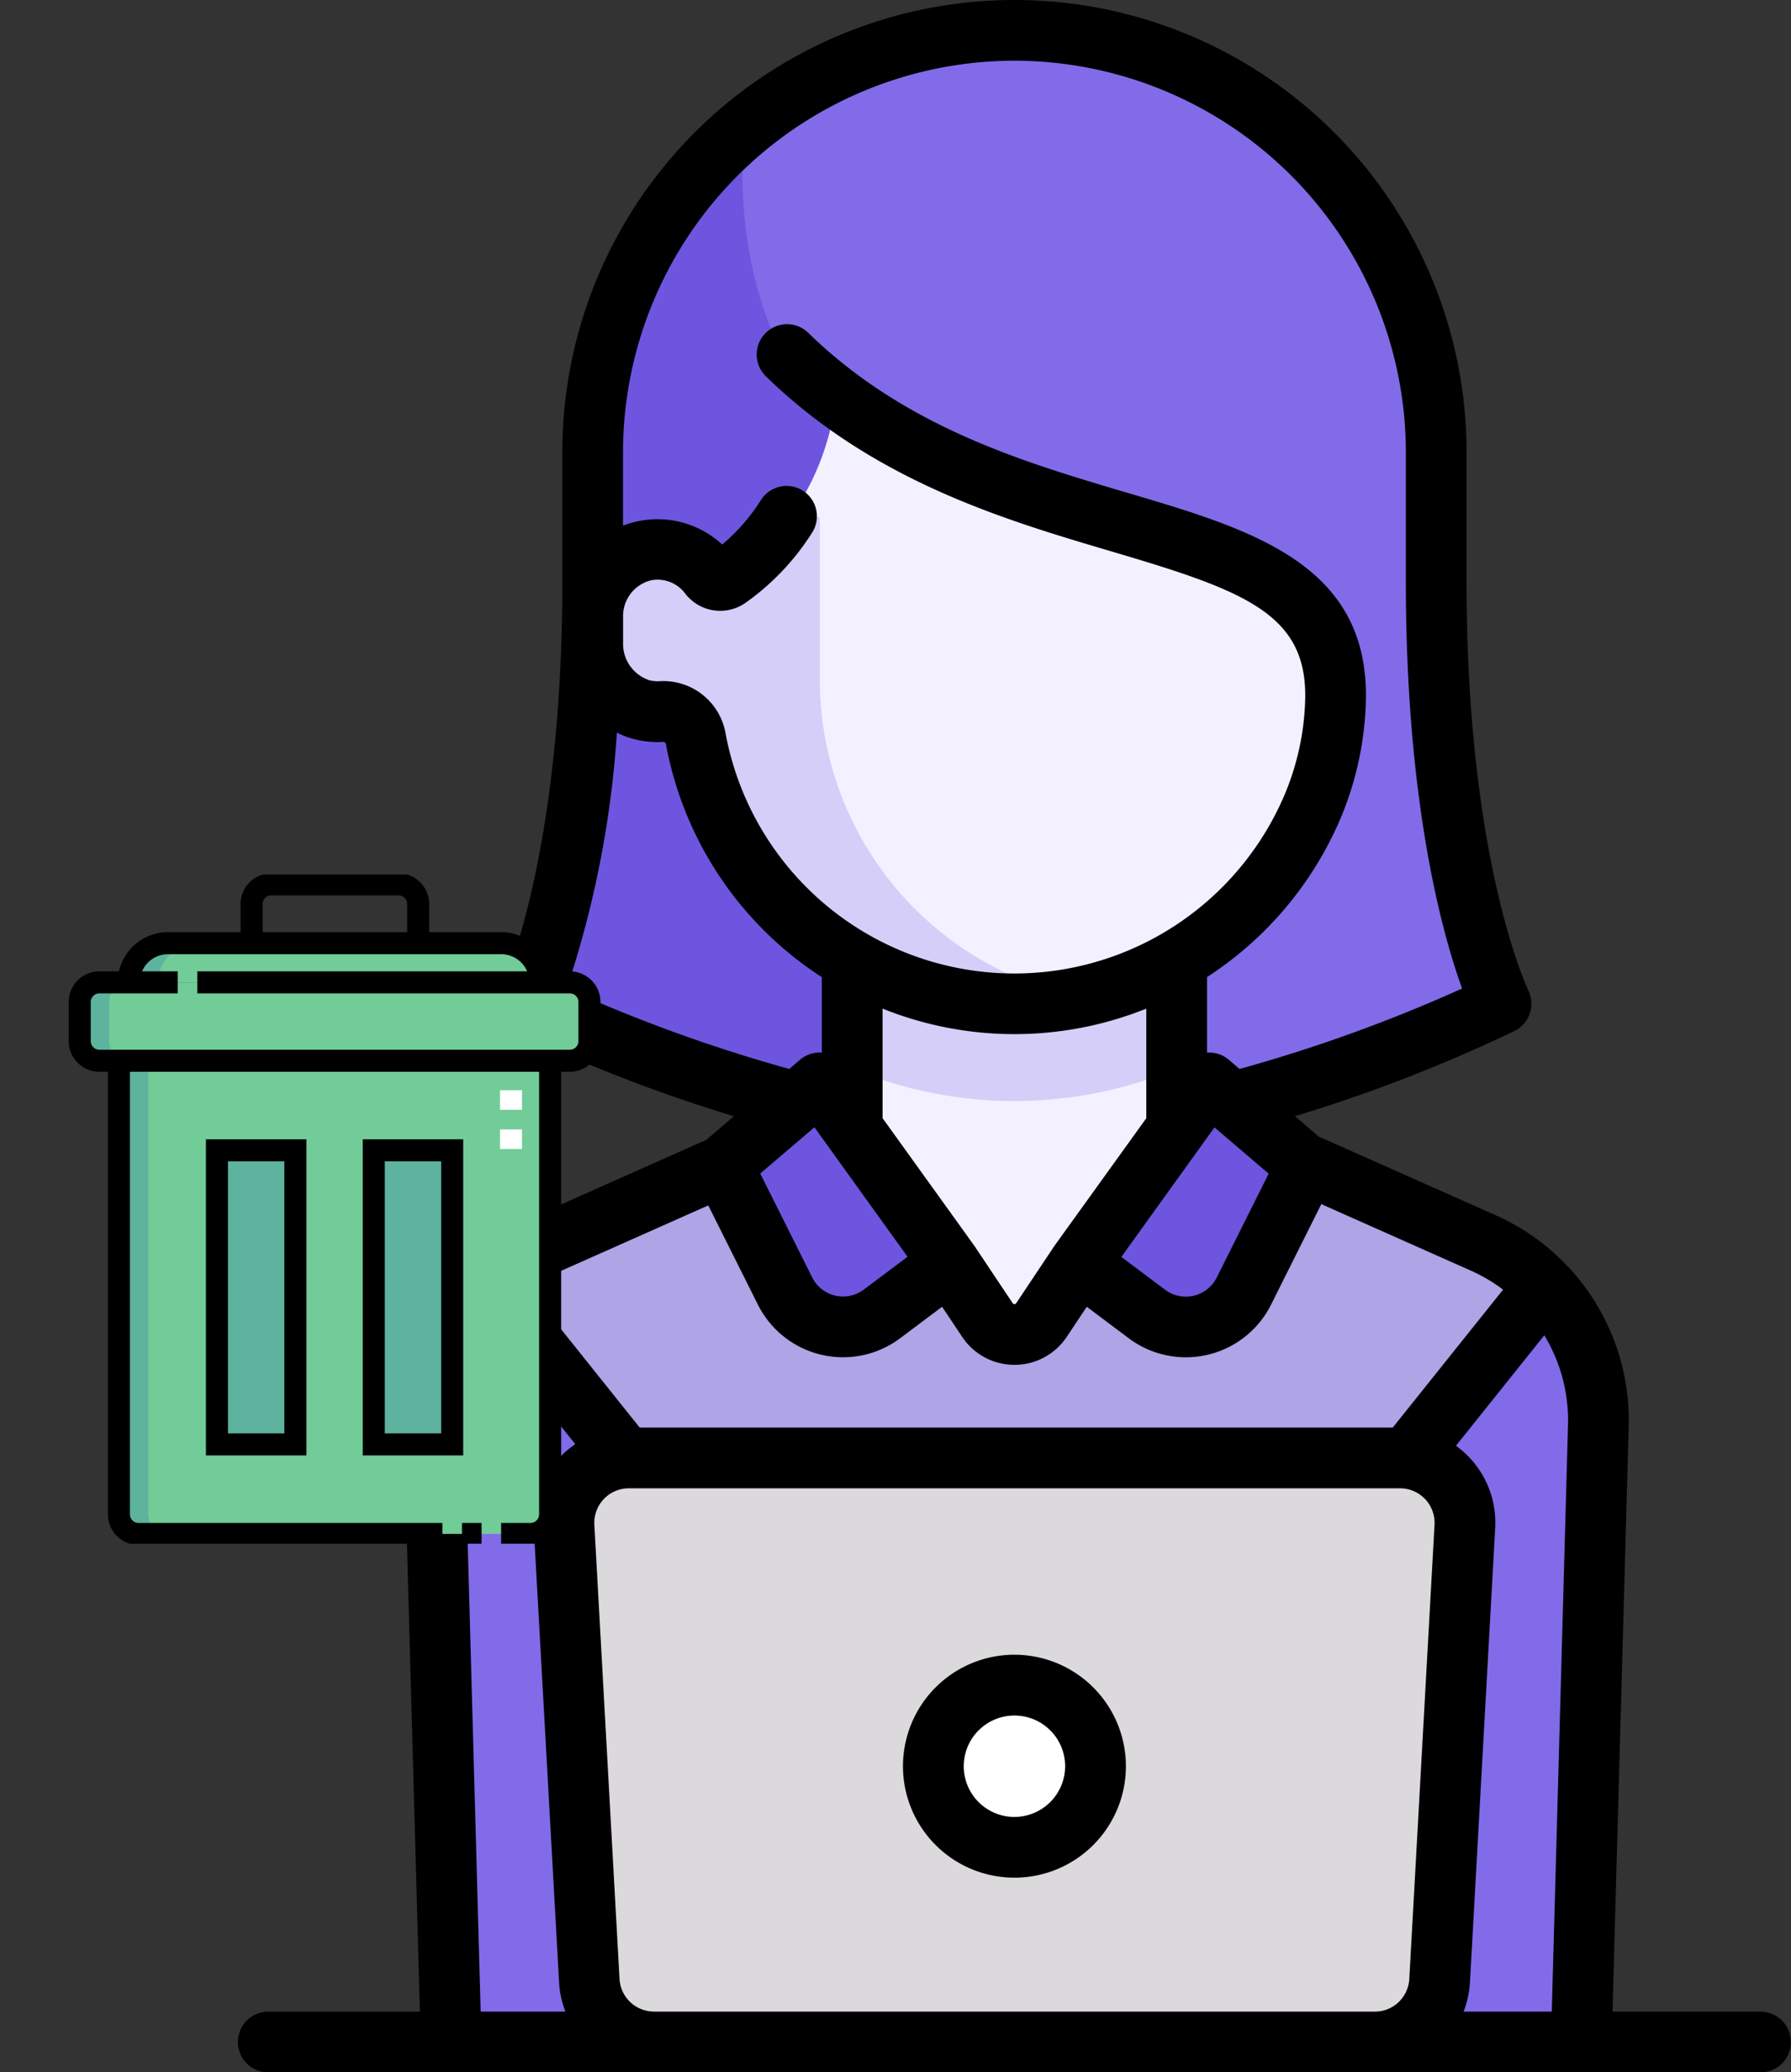 <svg id="Grupo_1006135" data-name="Grupo 1006135" xmlns="http://www.w3.org/2000/svg" xmlns:xlink="http://www.w3.org/1999/xlink" width="81.252" height="94.008" viewBox="0 0 81.252 94.008">
  <rect x="0" y="0" width="81.252" height="94.008" fill="#333333" stroke="none"/>
  <defs>
    <clipPath id="clip-path">
      <path id="path1566" d="M0-682.665H30.356v30.356H0Z" transform="translate(0 682.665)"/>
    </clipPath>
  </defs>
  <g id="empleado" transform="translate(10.793)">
    <path id="Trazado_738343" data-name="Trazado 738343" d="M178.661,32.521V27.174c0-10.3-7.918-19.168-18.209-19.652a19.135,19.135,0,0,0-20.059,19.112v5.887c0,9.905-1.646,15.7-2.476,17.987a1.454,1.454,0,0,0,.69,1.78c2.933,1.56,10.924,5.551,17.976,6.727h5.887c7.052-1.175,15.043-5.167,17.976-6.727a1.454,1.454,0,0,0,.69-1.78C180.306,48.217,178.661,42.426,178.661,32.521Z" transform="translate(-124.297 -6.123)" fill="#826be9"/>
    <path id="Trazado_738344" data-name="Trazado 738344" d="M140.4,46.434v5.887c0,9.9-1.646,15.7-2.476,17.986a1.46,1.46,0,0,0,.7,1.784c2.736,1.454,9.843,5.005,16.5,6.437V49.377l-2.944-2.944c-4.9-4.9-5.228-11.08-4.9-14.681A19.089,19.089,0,0,0,140.4,46.434Z" transform="translate(-124.301 -25.923)" fill="#6e55df"/>
    <rect id="Rectángulo_370133" data-name="Rectángulo 370133" width="14.718" height="19.134" transform="translate(27.87 42.588)" fill="#f3f1ff"/>
    <path id="Trazado_738345" data-name="Trazado 738345" d="M215.919,237.84a19.141,19.141,0,0,0,14.718,0v-5.888H215.919v5.888Z" transform="translate(-188.049 -189.364)" fill="#d5cef8"/>
    <path id="Trazado_738346" data-name="Trazado 738346" d="M160.165,291.549l-7.836-3.485-10.471,4.415-1.719,2.578a1.472,1.472,0,0,1-2.449,0l-1.719-2.578-10.311-4.415-7.836,3.485a8.831,8.831,0,0,0-5.239,8.313l.773,27.941h51.272l.773-27.941A8.831,8.831,0,0,0,160.165,291.549Z" transform="translate(-103.685 -235.173)" fill="#afa4e6"/>
    <g id="Grupo_1021459" data-name="Grupo 1021459" transform="translate(8.897 58.367)">
      <path id="Trazado_738347" data-name="Trazado 738347" d="M122.431,327.13l-7.394-9.242a8.809,8.809,0,0,0-2.451,6.322l.773,27.941h9.072V327.13Z" transform="translate(-112.583 -317.888)" fill="#826be9"/>
      <path id="Trazado_738348" data-name="Trazado 738348" d="M346.653,327.13l7.394-9.242a8.809,8.809,0,0,1,2.451,6.322l-.773,27.941h-9.072V327.13Z" transform="translate(-303.676 -317.888)" fill="#826be9"/>
    </g>
    <path id="Trazado_738349" data-name="Trazado 738349" d="M184.866,115.477a13.274,13.274,0,0,0,.626-3.683c.227-8.835-12.688-6.3-22.636-13.775-.761,5.457-3.964,7.286-5.177,8.4-.546.5-1.193-1.472-1.935-1.472h-1.061a2.881,2.881,0,0,0-.495.053,3.113,3.113,0,0,0-2.4,3.107v1.065a3.091,3.091,0,0,0,2.273,3.056,2.914,2.914,0,0,0,.9.069,1.433,1.433,0,0,1,1.5,1.2,14.692,14.692,0,0,0,28.04,2.959C184.61,116.194,184.845,115.54,184.866,115.477Z" transform="translate(-135.696 -80.022)" fill="#f3f1ff"/>
    <path id="Trazado_738350" data-name="Trazado 738350" d="M162.094,135.1v-7.359c-1.472,0-4.415,2.944-4.415,2.944s-1.472-1.472-1.935-1.472h-1.061a2.882,2.882,0,0,0-.494.052,3.111,3.111,0,0,0-2.4,3.105v1.067a3.091,3.091,0,0,0,2.272,3.056,2.923,2.923,0,0,0,.9.07,1.434,1.434,0,0,1,1.5,1.2,14.664,14.664,0,0,0,17.38,11.76A14.724,14.724,0,0,1,162.094,135.1Z" transform="translate(-135.695 -104.287)" fill="#d5cef8"/>
    <g id="Grupo_1021460" data-name="Grupo 1021460" transform="translate(21.983 49.806)">
      <path id="Trazado_738351" data-name="Trazado 738351" d="M186.693,280.023l-2.838-5.676,3.2-2.732a1.472,1.472,0,0,1,2.151.26l4.953,6.888-3.066,2.3A2.944,2.944,0,0,1,186.693,280.023Z" transform="translate(-183.855 -271.262)" fill="#6e55df"/>
      <path id="Trazado_738352" data-name="Trazado 738352" d="M279.5,280.023l2.838-5.676-3.2-2.732a1.472,1.472,0,0,0-2.151.26l-4.953,6.888,3.066,2.3A2.944,2.944,0,0,0,279.5,280.023Z" transform="translate(-255.841 -271.262)" fill="#6e55df"/>
    </g>
    <path id="Trazado_738353" data-name="Trazado 738353" d="M181.476,386.7h-32.7a2.944,2.944,0,0,1-2.939-2.78l-1.145-20.606a2.944,2.944,0,0,1,2.939-3.107H182.62a2.944,2.944,0,0,1,2.939,3.107l-1.145,20.606A2.944,2.944,0,0,1,181.476,386.7Z" transform="translate(-129.897 -294.071)" fill="#dbd9dc"/>
    <circle id="Elipse_7730" data-name="Elipse 7730" cx="3.68" cy="3.68" r="3.68" transform="translate(31.55 76.44)" fill="#fff"/>
    <path id="Trazado_738354" data-name="Trazado 738354" d="M133.21,91.254h-6.72l.734-26.526a10.175,10.175,0,0,0-6.056-9.61l-7.836-3.485a1.391,1.391,0,0,0-.144-.054l-1.106-.945a69.726,69.726,0,0,0,9.969-3.87,1.381,1.381,0,0,0,.618-1.843c-.028-.057-2.8-5.848-2.8-18.522V20.511a20.511,20.511,0,0,0-41.022,0V26.4c0,12.674-2.772,18.465-2.8,18.518a1.377,1.377,0,0,0,.616,1.848,69.7,69.7,0,0,0,9.969,3.87l-1.256,1.073-7.669,3.411a10.175,10.175,0,0,0-6.056,9.61l.734,26.526H65.506a1.377,1.377,0,0,0,0,2.754h67.7a1.377,1.377,0,0,0,0-2.754Zm-8.739-26.6-.736,26.6h-4a4.309,4.309,0,0,0,.288-1.327l1.145-20.606a4.3,4.3,0,0,0-1.78-3.737l4.008-5.01A7.445,7.445,0,0,1,124.471,64.651Zm-15.936-6.7a1.567,1.567,0,0,1-2.341.553l-1.986-1.489,4.225-5.876,2.458,2.1ZM101.184,56.5l-.013.021-.015.019-1.719,2.578a.095.095,0,0,1-.158,0L97.56,56.543l-.015-.019-.013-.021-4.156-5.78V45.754a16.043,16.043,0,0,0,11.964,0v4.972Zm-10.9-5.364,4.225,5.876L92.523,58.5a1.566,1.566,0,0,1-2.341-.552h0l-2.356-4.713ZM99.358,2.754a17.777,17.777,0,0,1,17.757,17.757V26.4c0,10.06,1.666,16,2.552,18.442a70.164,70.164,0,0,1-10.095,3.65l-.489-.418a1.377,1.377,0,0,0-.989-.325V44.324a16.084,16.084,0,0,0,5.976-7.008,14.692,14.692,0,0,0,1.231-5.509c.159-6.211-5.169-7.784-10.811-9.449-4.726-1.4-10.083-2.976-14.475-7.249a1.377,1.377,0,1,0-1.92,1.974c4.881,4.747,10.833,6.5,15.616,7.917,6.039,1.783,8.938,2.814,8.837,6.737a11.911,11.911,0,0,1-1,4.467,13.324,13.324,0,0,1-25.3-2.962A2.866,2.866,0,0,0,83.275,30.9a1.548,1.548,0,0,1-.471-.04,1.735,1.735,0,0,1-1.2-1.716v-1.13a1.669,1.669,0,0,1,1.272-1.69,1.561,1.561,0,0,1,1.536.589,2,2,0,0,0,2.746.433,11.3,11.3,0,0,0,3.035-3.205,1.377,1.377,0,0,0-2.326-1.474A8.639,8.639,0,0,1,86.1,24.7a4.332,4.332,0,0,0-3.7-1.079,4.125,4.125,0,0,0-.8.226V20.511A17.777,17.777,0,0,1,99.358,2.754ZM79.049,44.84a46.065,46.065,0,0,0,2.273-11.605,4.007,4.007,0,0,0,.848.31,4.3,4.3,0,0,0,1.289.108.186.186,0,0,1,.085.086,16.054,16.054,0,0,0,7.077,10.589v3.42a1.376,1.376,0,0,0-.989.325l-.489.418A70.183,70.183,0,0,1,79.049,44.84Zm-.221,12.794,6.64-2.953,2.251,4.5h0a4.32,4.32,0,0,0,6.457,1.524l1.9-1.426.912,1.367a2.849,2.849,0,0,0,4.741,0l.911-1.367,1.9,1.426A4.321,4.321,0,0,0,111,59.183h0l2.28-4.56,6.771,3.011a7.505,7.505,0,0,1,1.475.869l-5.006,6.257H82.358L77.353,58.5A7.516,7.516,0,0,1,78.828,57.634Zm-4.422,7.017a7.442,7.442,0,0,1,1.077-4.077l3.951,4.938a4.292,4.292,0,0,0-.707.6,4.338,4.338,0,0,0-1.175,3.209L78.7,89.927a4.309,4.309,0,0,0,.288,1.327H75.142Zm8.6,26.6a1.567,1.567,0,0,1-1.564-1.48L80.3,69.168a1.566,1.566,0,0,1,1.564-1.653h34.988a1.566,1.566,0,0,1,1.564,1.653l-1.145,20.606a1.567,1.567,0,0,1-1.564,1.48h-32.7Z" transform="translate(-64.129)"/>
    <path id="Trazado_738355" data-name="Trazado 738355" d="M233.516,408.822a5.057,5.057,0,1,0,5.057,5.057A5.062,5.062,0,0,0,233.516,408.822Zm0,7.359a2.3,2.3,0,1,1,2.3-2.3A2.305,2.305,0,0,1,233.516,416.181Z" transform="translate(-198.287 -333.759)"/>
  </g>
  <g id="g1560" transform="translate(0 39.672)">
    <g id="g1562">
      <g id="g1564" transform="translate(0 0)" clip-path="url(#clip-path)">
        <path id="path1570" d="M132.894-603.268h3.557v13.34h-3.557Zm-3.557,13.34H125.78v-13.34h3.557Zm-7.559-20.958h18.676a1.784,1.784,0,0,0-1.779-1.779H123.556a1.784,1.784,0,0,0-1.779,1.779m-.445,3.557v20.573a.892.892,0,0,0,.884.889h17.8a.892.892,0,0,0,.884-.889v-20.573Z" transform="translate(-115.938 615.778)" fill="#71cc98" fill-rule="evenodd"/>
        <path id="path1572" d="M221.334-387.992h3.557v-13.34h-3.557Z" transform="translate(-211.492 413.842)" fill="#5db39e" fill-rule="evenodd"/>
        <path id="path1574" d="M381.332-387.992h3.557v-13.34h-3.557Z" transform="translate(-364.376 413.842)" fill="#5db39e" fill-rule="evenodd"/>
        <g id="g1576" transform="translate(3.617 4.891)">
          <path id="path1578" d="M-477.764-76.443a.892.892,0,0,0,.889-.889V-79.11a.892.892,0,0,0-.889-.889h-21.344a.892.892,0,0,0-.889.889v1.779a.892.892,0,0,0,.889.889Z" transform="translate(499.997 80)" fill="#71cc98" fill-rule="evenodd"/>
        </g>
        <g id="g1580" transform="translate(5.395 3.113)">
          <path id="path1582" d="M-9.555-38.221h1.334A1.784,1.784,0,0,1-6.443-40H-7.777a1.784,1.784,0,0,0-1.779,1.779M-10-34.664v20.573a.892.892,0,0,0,.884.889h1.334a.892.892,0,0,1-.884-.889V-34.664Z" transform="translate(10 40)" fill="#5db39e" fill-rule="evenodd"/>
        </g>
        <g id="g1584" transform="translate(3.617 4.891)">
          <path id="path1586" d="M-47.777,0h-1.334A.892.892,0,0,0-50,.889V2.668a.892.892,0,0,0,.889.889h1.334a.892.892,0,0,1-.889-.889V.889A.892.892,0,0,1-47.777,0" transform="translate(50)" fill="#5db39e" fill-rule="evenodd"/>
        </g>
        <g id="g1588" transform="translate(23.182 9.783)">
          <path id="path1590" d="M0-57.332v-.889m0-.889V-60" transform="translate(0 60)" fill="none" stroke="#fff" stroke-miterlimit="2.613" stroke-width="1"/>
        </g>
        <g id="g1592" transform="translate(5.84 3.113)">
          <path id="path1594" d="M0-38.221A1.784,1.784,0,0,1,1.779-40H16.9a1.784,1.784,0,0,1,1.779,1.779" transform="translate(0 40)" fill="none" stroke="#000" stroke-miterlimit="22.926" stroke-width="1"/>
        </g>
        <g id="g1596" transform="translate(5.395 8.449)">
          <path id="path1598" d="M-315.325-461.2H-329.11a.892.892,0,0,1-.889-.889v-20.573m16.452,21.462h-.889m4-21.462v20.573a.892.892,0,0,1-.889.889h-1.334" transform="translate(329.999 482.665)" fill="none" stroke="#000" stroke-miterlimit="22.926" stroke-width="1"/>
        </g>
        <g id="g1600" transform="translate(3.617 4.891)">
          <path id="path1602" d="M-114.664,0h16.9a.892.892,0,0,1,.889.889V2.668a.892.892,0,0,1-.889.889H-119.11A.892.892,0,0,1-120,2.668V.889A.892.892,0,0,1-119.11,0h3.557" transform="translate(120)" fill="none" stroke="#000" stroke-miterlimit="22.926" stroke-width="1"/>
        </g>
        <g id="g1604" transform="translate(11.414 0.445)">
          <path id="path1606" d="M0-57.332v-1.779A.892.892,0,0,1,.889-60H6.67a.892.892,0,0,1,.889.889v1.779" transform="translate(0 60)" fill="none" stroke="#000" stroke-miterlimit="22.926" stroke-width="1"/>
        </g>
        <path id="path1608" d="M221.334-401.332h3.557v13.34h-3.557Zm7.115,0h3.557v13.34h-3.557Z" transform="translate(-211.492 413.842)" fill="none" stroke="#000" stroke-miterlimit="22.926" stroke-width="1"/>
      </g>
    </g>
  </g>
</svg>
